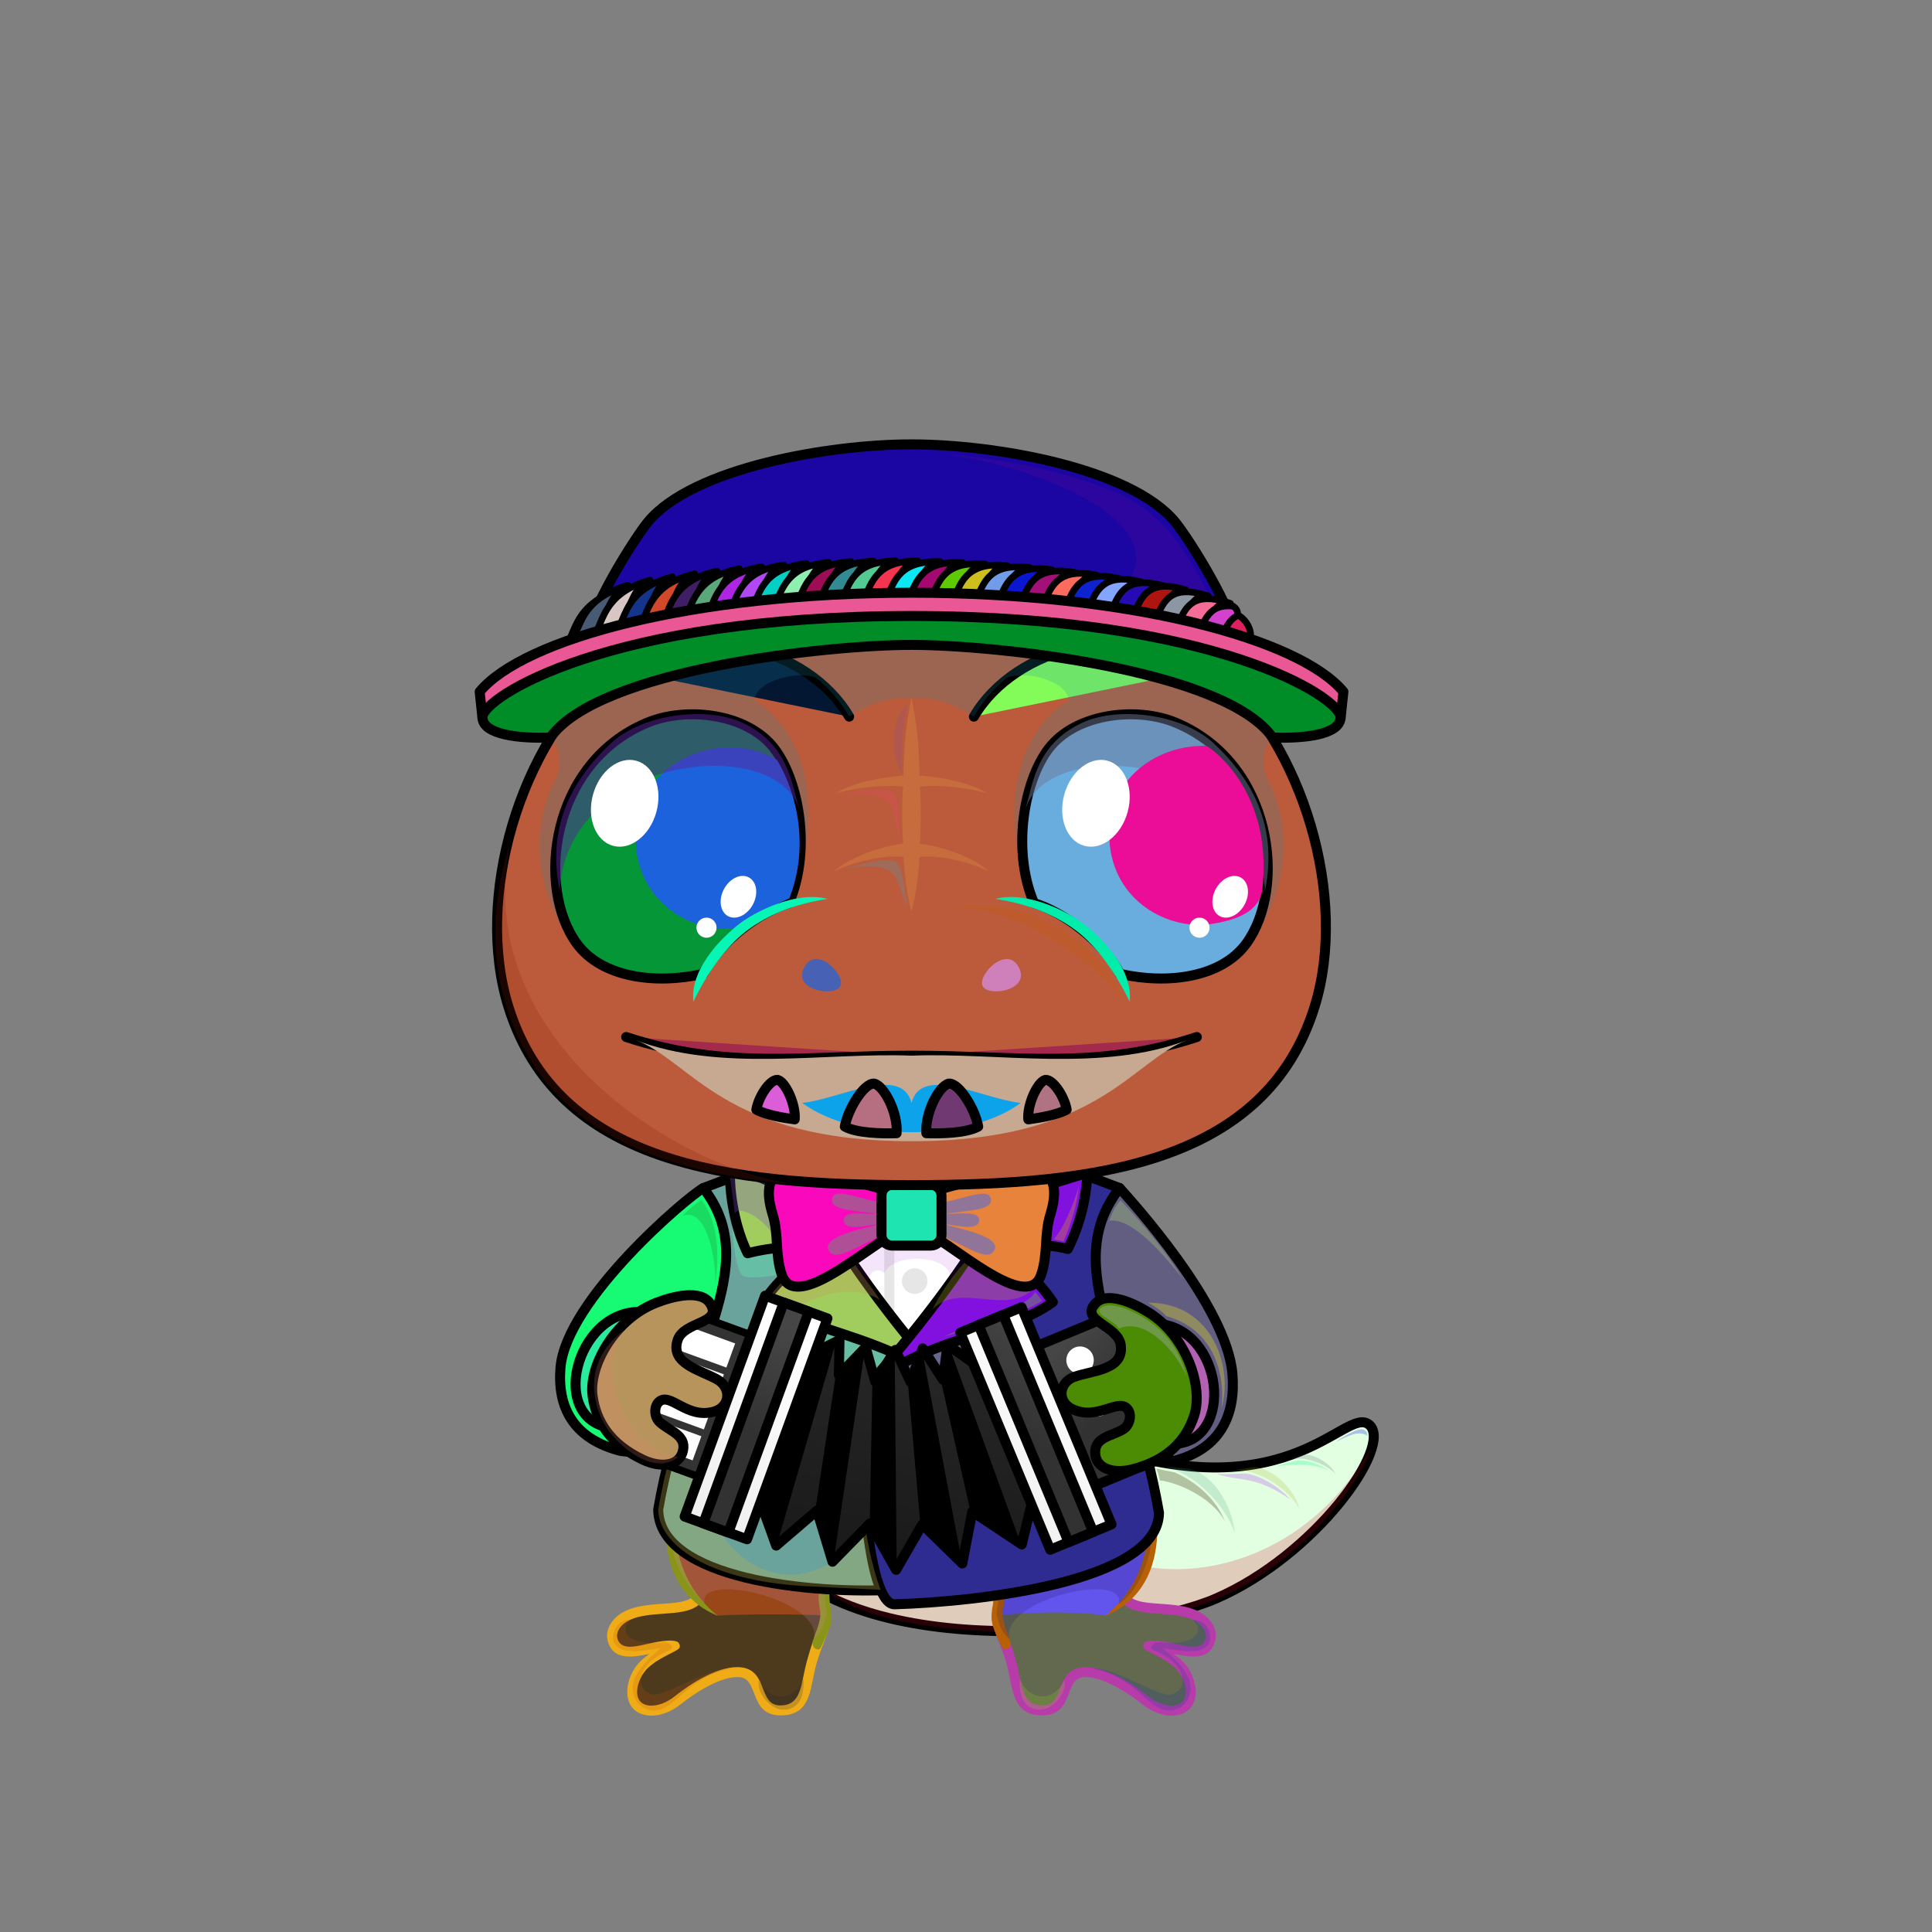 <?xml version="1.0" encoding="UTF-8"?><!DOCTYPE svg PUBLIC "-//W3C//DTD SVG 1.1//EN" "http://www.w3.org/Graphics/SVG/1.1/DTD/svg11.dtd"><!-- Creator: CorelDRAW X7 --><svg xmlns="http://www.w3.org/2000/svg" xmlns:xlink="http://www.w3.org/1999/xlink" xml:space="preserve" width="290mm" height="290mm" version="1.1" style="shape-rendering:geometricPrecision; text-rendering:geometricPrecision; image-rendering:optimizeQuality; fill-rule:evenodd; clip-rule:evenodd" viewBox="0 0 29000 29000">
 <rect x="0" y="0" width="29000" height="29000" fill="#808080" stroke="none"/>
 <defs>
  <style type="text/css">
   <![CDATA[
    .str2 {stroke:black;stroke-width:150}
    .str1 {stroke:#E6E6E6;stroke-width:150}
    .str3 {stroke:black;stroke-width:100;stroke-linecap:round;stroke-linejoin:round}
    .str4 {stroke:black;stroke-width:150;stroke-linecap:round;stroke-linejoin:round}
    .str0 {stroke:black;stroke-width:150;stroke-linecap:round;stroke-linejoin:round}
    .fil0 {fill:none}
    .fil26 {fill:black}
    .fil6 {fill:#009933}
    .fil83 {fill:#2C1601}
    .fil22 {fill:#333333}
    .fil38 {fill:#6666CC}
    .fil8 {fill:#990000}
    .fil17 {fill:#E6E6E6}
    .fil9 {fill:white}
    .fil42 {fill:black;fill-rule:nonzero}
    .fil5 {fill:black;fill-rule:nonzero}
    .fil18 {fill:black;fill-opacity:0.102}
    .fil50 {fill:#FFCC99;fill-opacity:0.102}
    .fil2 {fill:black;fill-opacity:0.2}
    .fil35 {fill:#99FF99;fill-opacity:0.2}
    .fil14 {fill:black;fill-opacity:0.302}
    .fil3 {fill:#99FF99;fill-opacity:0.302}
    .fil16 {fill:#FF6666;fill-opacity:0.302}
    .fil30 {fill:white;fill-opacity:0.302}
    .fil31 {fill:black;fill-opacity:0.502}
    .fil7 {fill:url(#id0)}
    .fil4 {fill:url(#id1)}
    .fil82 {fill:url(#id2)}
    .fil25 {fill:url(#id3)}
    .fil1 {fill:url(#id4)}
    .fil49 {fill:url(#id5)}
    .fil44 {fill:url(#id6)}
    .fil11 {fill:url(#id7)}
    .fil15 {fill:url(#id8)}
    .fil21 {fill:url(#id9)}
    .fil24 {fill:url(#id10)}
    .fil27 {fill:url(#id11)}
    .fil10 {fill:url(#id12)}
    .fil13 {fill:url(#id13)}
    .fil23 {fill:url(#id14)}
    .fil40 {fill:url(#id15)}
    .fil46 {fill:url(#id16)}
    .fil51 {fill:url(#id17)}
    .fil19 {fill:url(#id18)}
    .fil39 {fill:url(#id19)}
    .fil41 {fill:url(#id20)}
    .fil29 {fill:url(#id21)}
    .fil43 {fill:url(#id22)}
    .fil45 {fill:url(#id23)}
    .fil32 {fill:url(#id24)}
    .fil48 {fill:url(#id25)}
    .fil20 {fill:url(#id26)}
    .fil12 {fill:url(#id27)}
    .fil37 {fill:url(#id28)}
    .fil36 {fill:url(#id29)}
    .fil47 {fill:url(#id30)}
    .fil65 {fill:url(#id31)}
    .fil67 {fill:url(#id32)}
    .fil70 {fill:url(#id33)}
    .fil53 {fill:url(#id34)}
    .fil61 {fill:url(#id35)}
    .fil73 {fill:url(#id36)}
    .fil78 {fill:url(#id37)}
    .fil64 {fill:url(#id38)}
    .fil79 {fill:url(#id39)}
    .fil81 {fill:url(#id40)}
    .fil56 {fill:url(#id41)}
    .fil71 {fill:url(#id42)}
    .fil69 {fill:url(#id43)}
    .fil68 {fill:url(#id44)}
    .fil72 {fill:url(#id45)}
    .fil58 {fill:url(#id46)}
    .fil76 {fill:url(#id47)}
    .fil60 {fill:url(#id48)}
    .fil75 {fill:url(#id49)}
    .fil52 {fill:url(#id50)}
    .fil63 {fill:url(#id51)}
    .fil80 {fill:url(#id52)}
    .fil33 {fill:url(#id53)}
    .fil66 {fill:url(#id54)}
    .fil57 {fill:url(#id55)}
    .fil74 {fill:url(#id56)}
    .fil34 {fill:url(#id57)}
    .fil55 {fill:url(#id58)}
    .fil28 {fill:url(#id59)}
    .fil77 {fill:url(#id60)}
    .fil54 {fill:url(#id61)}
    .fil62 {fill:url(#id62)}
    .fil59 {fill:url(#id63)}
   ]]>
  </style>
  <linearGradient id="id0" gradientUnits="userSpaceOnUse" x1="10797.8" y1="25677.2" x2="10797.8" y2="24005.4">
   <stop offset="0" style="stop-opacity:1; stop-color:#33CC66"/>
   <stop offset="0.851" style="stop-opacity:1; stop-color:#009933"/>
   <stop offset="1" style="stop-opacity:1; stop-color:#009933"/>
  </linearGradient>
  <linearGradient id="id1" gradientUnits="userSpaceOnUse" xlink:href="#id0" x1="16566" y1="25677.2" x2="16566" y2="24005.4">
  </linearGradient>
  <linearGradient id="id2" gradientUnits="userSpaceOnUse" x1="7200.38" y1="9838.25" x2="20164.6" y2="9838.25">
   <stop offset="0" style="stop-opacity:1; stop-color:#261300"/>
   <stop offset="1" style="stop-opacity:1; stop-color:#6C350B"/>
  </linearGradient>
  <linearGradient id="id3" gradientUnits="userSpaceOnUse" x1="14841" y1="22616.6" x2="16257.5" y2="20267.3">
   <stop offset="0" style="stop-opacity:1; stop-color:#323232"/>
   <stop offset="0.42" style="stop-opacity:1; stop-color:#323232"/>
   <stop offset="1" style="stop-opacity:1; stop-color:#464646"/>
  </linearGradient>
  <linearGradient id="id4" gradientUnits="userSpaceOnUse" x1="13851.5" y1="25062" x2="18213.5" y2="20771.4">
   <stop offset="0" style="stop-opacity:1; stop-color:#009933"/>
   <stop offset="1" style="stop-opacity:1; stop-color:#33CC66"/>
  </linearGradient>
  <linearGradient id="id5" gradientUnits="userSpaceOnUse" xlink:href="#id2" x1="8781.94" y1="8180.7" x2="18583" y2="8180.7">
  </linearGradient>
  <linearGradient id="id6" gradientUnits="userSpaceOnUse" x1="13681.9" y1="16994.2" x2="13681.9" y2="16284.4">
   <stop offset="0" style="stop-opacity:1; stop-color:#FF6666"/>
   <stop offset="1" style="stop-opacity:1; stop-color:black"/>
  </linearGradient>
  <linearGradient id="id7" gradientUnits="userSpaceOnUse" x1="13681.9" y1="17688.3" x2="13681.9" y2="23042.1">
   <stop offset="0" style="stop-opacity:1; stop-color:#999999"/>
   <stop offset="0.502" style="stop-opacity:1; stop-color:#CCCCCC"/>
   <stop offset="1" style="stop-opacity:1; stop-color:#FAFAFA"/>
  </linearGradient>
  <linearGradient id="id8" gradientUnits="userSpaceOnUse" x1="17215.5" y1="19056.6" x2="13136.6" y2="22523.7">
   <stop offset="0" style="stop-opacity:1; stop-color:#990000"/>
   <stop offset="1" style="stop-opacity:1; stop-color:#80000D"/>
  </linearGradient>
  <linearGradient id="id9" gradientUnits="userSpaceOnUse" x1="14580.6" y1="22628.9" x2="16517.9" y2="20254.9">
   <stop offset="0" style="stop-opacity:1; stop-color:#F0F0F0"/>
   <stop offset="1" style="stop-opacity:1; stop-color:white"/>
  </linearGradient>
  <linearGradient id="id10" gradientUnits="userSpaceOnUse" xlink:href="#id3" x1="10647" y1="22440.1" x2="12049.7" y2="20113.6">
  </linearGradient>
  <linearGradient id="id11" gradientUnits="userSpaceOnUse" xlink:href="#id4" x1="16133.6" y1="21584" x2="17763.8" y2="19980.6">
  </linearGradient>
  <linearGradient id="id12" gradientUnits="userSpaceOnUse" x1="11103.8" y1="18737.9" x2="8572.3" y2="20889.7">
   <stop offset="0" style="stop-opacity:1; stop-color:#990000"/>
   <stop offset="1" style="stop-opacity:1; stop-color:#4D0008"/>
  </linearGradient>
  <linearGradient id="id13" gradientUnits="userSpaceOnUse" x1="13183.7" y1="18412.5" x2="10377.8" y2="22960.1">
   <stop offset="0" style="stop-opacity:1; stop-color:#990000"/>
   <stop offset="0.302" style="stop-opacity:1; stop-color:#990000"/>
   <stop offset="1" style="stop-opacity:1; stop-color:#4D0008"/>
  </linearGradient>
  <linearGradient id="id14" gradientUnits="userSpaceOnUse" xlink:href="#id9" x1="10395.4" y1="22444.6" x2="12301.4" y2="20109.1">
  </linearGradient>
  <linearGradient id="id15" gradientUnits="userSpaceOnUse" x1="16860" y1="10878.7" x2="17921.1" y2="14380.1">
   <stop offset="0" style="stop-opacity:1; stop-color:#003A7D"/>
   <stop offset="1" style="stop-opacity:1; stop-color:#00BBFF"/>
  </linearGradient>
  <linearGradient id="id16" gradientUnits="userSpaceOnUse" x1="11641.9" y1="16801.7" x2="11641.9" y2="16209.2">
   <stop offset="0" style="stop-opacity:1; stop-color:#C4C4C4"/>
   <stop offset="0.522" style="stop-opacity:1; stop-color:white"/>
   <stop offset="1" style="stop-opacity:1; stop-color:#FEFEFE"/>
  </linearGradient>
  <linearGradient id="id17" gradientUnits="userSpaceOnUse" xlink:href="#id2" x1="8302.3" y1="9373.05" x2="9306.94" y2="9373.05">
  </linearGradient>
  <linearGradient id="id18" gradientUnits="userSpaceOnUse" x1="13135.3" y1="23663.3" x2="13753.6" y2="20015.1">
   <stop offset="0" style="stop-opacity:1; stop-color:#191919"/>
   <stop offset="1" style="stop-opacity:1; stop-color:#282828"/>
  </linearGradient>
  <linearGradient id="id19" gradientUnits="userSpaceOnUse" x1="10509.3" y1="11602.2" x2="11033.5" y2="13558.6">
   <stop offset="0" style="stop-opacity:1; stop-color:black"/>
   <stop offset="0.349" style="stop-opacity:1; stop-color:#000640"/>
   <stop offset="1" style="stop-opacity:1; stop-color:#000D80"/>
  </linearGradient>
  <linearGradient id="id20" gradientUnits="userSpaceOnUse" x1="16957" y1="10977.6" x2="17951.9" y2="14260.8">
   <stop offset="0" style="stop-opacity:1; stop-color:#004BA1"/>
   <stop offset="1" style="stop-opacity:1; stop-color:#00CCFF"/>
  </linearGradient>
  <linearGradient id="id21" gradientUnits="userSpaceOnUse" x1="12787.6" y1="19250.9" x2="12101.8" y2="17635.5">
   <stop offset="0" style="stop-opacity:1; stop-color:black"/>
   <stop offset="0.6" style="stop-opacity:1; stop-color:#424242"/>
   <stop offset="1" style="stop-opacity:1; stop-color:#858585"/>
  </linearGradient>
  <linearGradient id="id22" gradientUnits="userSpaceOnUse" xlink:href="#id19" x1="17551" y1="11584.1" x2="18068.3" y2="13493.7">
  </linearGradient>
  <linearGradient id="id23" gradientUnits="userSpaceOnUse" xlink:href="#id16" x1="13070.6" y1="17011.8" x2="13070.6" y2="16264.6">
  </linearGradient>
  <linearGradient id="id24" gradientUnits="userSpaceOnUse" xlink:href="#id21" x1="14576.3" y1="19250.9" x2="15262" y2="17635.5">
  </linearGradient>
  <linearGradient id="id25" gradientUnits="userSpaceOnUse" xlink:href="#id16" x1="14293.2" y1="17011.8" x2="14293.2" y2="16264.6">
  </linearGradient>
  <linearGradient id="id26" gradientUnits="userSpaceOnUse" xlink:href="#id3" x1="17220.8" y1="21718" x2="15731.7" y2="20391.4">
  </linearGradient>
  <linearGradient id="id27" gradientUnits="userSpaceOnUse" x1="13681.9" y1="22882.1" x2="13681.9" y2="17688.3">
   <stop offset="0" style="stop-opacity:1; stop-color:#FEFEFE"/>
   <stop offset="0.651" style="stop-opacity:1; stop-color:#E6E6E6"/>
   <stop offset="1" style="stop-opacity:1; stop-color:#E6E6E6"/>
  </linearGradient>
  <linearGradient id="id28" gradientUnits="userSpaceOnUse" xlink:href="#id20" x1="9849.91" y1="11001.6" x2="10809.6" y2="14168.4">
  </linearGradient>
  <linearGradient id="id29" gradientUnits="userSpaceOnUse" xlink:href="#id15" x1="9803.08" y1="10839.1" x2="10856.4" y2="14315.1">
  </linearGradient>
  <linearGradient id="id30" gradientUnits="userSpaceOnUse" xlink:href="#id16" x1="15722" y1="16801.7" x2="15722" y2="16209.2">
  </linearGradient>
  <linearGradient id="id31" gradientUnits="userSpaceOnUse" xlink:href="#id2" x1="12714.3" y1="8833.98" x2="13745.8" y2="8833.98">
  </linearGradient>
  <linearGradient id="id32" gradientUnits="userSpaceOnUse" xlink:href="#id2" x1="13417.2" y1="8835.45" x2="14382.8" y2="8835.45">
  </linearGradient>
  <linearGradient id="id33" gradientUnits="userSpaceOnUse" xlink:href="#id2" x1="14454.6" y1="8878.75" x2="15355.3" y2="8878.75">
  </linearGradient>
  <linearGradient id="id34" gradientUnits="userSpaceOnUse" xlink:href="#id2" x1="8836.16" y1="9270.74" x2="9582.29" y2="9270.74">
  </linearGradient>
  <linearGradient id="id35" gradientUnits="userSpaceOnUse" xlink:href="#id2" x1="11429.3" y1="8906.67" x2="12351" y2="8906.67">
  </linearGradient>
  <linearGradient id="id36" gradientUnits="userSpaceOnUse" xlink:href="#id2" x1="15505" y1="8972.46" x2="16316.9" y2="8972.46">
  </linearGradient>
  <linearGradient id="id37" gradientUnits="userSpaceOnUse" xlink:href="#id2" x1="17223.4" y1="9248.41" x2="17948.3" y2="9248.41">
  </linearGradient>
  <linearGradient id="id38" gradientUnits="userSpaceOnUse" xlink:href="#id2" x1="12389.8" y1="8843.08" x2="13400.3" y2="8843.08">
  </linearGradient>
  <linearGradient id="id39" gradientUnits="userSpaceOnUse" xlink:href="#id2" x1="17569.7" y1="9325.08" x2="18271.9" y2="9325.08">
  </linearGradient>
  <linearGradient id="id40" gradientUnits="userSpaceOnUse" xlink:href="#id2" x1="18042.2" y1="9504.27" x2="18772.4" y2="9504.27">
  </linearGradient>
  <linearGradient id="id41" gradientUnits="userSpaceOnUse" xlink:href="#id2" x1="9807.8" y1="9122.02" x2="10620.5" y2="9122.02">
  </linearGradient>
  <linearGradient id="id42" gradientUnits="userSpaceOnUse" xlink:href="#id2" x1="14812.9" y1="8903.7" x2="15668" y2="8903.7">
  </linearGradient>
  <linearGradient id="id43" gradientUnits="userSpaceOnUse" xlink:href="#id2" x1="14109.1" y1="8858.03" x2="15030.8" y2="8858.03">
  </linearGradient>
  <linearGradient id="id44" gradientUnits="userSpaceOnUse" xlink:href="#id2" x1="13762.7" y1="8844.24" x2="14707.3" y2="8844.24">
  </linearGradient>
  <linearGradient id="id45" gradientUnits="userSpaceOnUse" xlink:href="#id2" x1="15158.6" y1="8935.91" x2="15993.3" y2="8935.91">
  </linearGradient>
  <linearGradient id="id46" gradientUnits="userSpaceOnUse" xlink:href="#id2" x1="10455.8" y1="9022.69" x2="11312.5" y2="9022.69">
  </linearGradient>
  <linearGradient id="id47" gradientUnits="userSpaceOnUse" xlink:href="#id2" x1="16531.5" y1="9122.35" x2="17300.3" y2="9122.35">
  </linearGradient>
  <linearGradient id="id48" gradientUnits="userSpaceOnUse" xlink:href="#id2" x1="11104.8" y1="8938.91" x2="12005.5" y2="8938.91">
  </linearGradient>
  <linearGradient id="id49" gradientUnits="userSpaceOnUse" xlink:href="#id2" x1="16185.9" y1="9065.52" x2="16975.9" y2="9065.52">
  </linearGradient>
  <linearGradient id="id50" gradientUnits="userSpaceOnUse" xlink:href="#id2" x1="8511.81" y1="9339.77" x2="9236.69" y2="9339.77">
  </linearGradient>
  <linearGradient id="id51" gradientUnits="userSpaceOnUse" xlink:href="#id2" x1="12066.3" y1="8859.02" x2="13053.9" y2="8859.02">
  </linearGradient>
  <linearGradient id="id52" gradientUnits="userSpaceOnUse" xlink:href="#id2" x1="17759.1" y1="9404.57" x2="18527.8" y2="9404.57">
  </linearGradient>
  <linearGradient id="id53" gradientUnits="userSpaceOnUse" x1="13681.9" y1="18697.2" x2="13681.9" y2="17785.7">
   <stop offset="0" style="stop-opacity:1; stop-color:black"/>
   <stop offset="1" style="stop-opacity:1; stop-color:#858585"/>
  </linearGradient>
  <linearGradient id="id54" gradientUnits="userSpaceOnUse" xlink:href="#id2" x1="13059.8" y1="8832.19" x2="14070.3" y2="8832.19">
  </linearGradient>
  <linearGradient id="id55" gradientUnits="userSpaceOnUse" xlink:href="#id2" x1="10132.2" y1="9074.37" x2="10966.1" y2="9074.37">
  </linearGradient>
  <linearGradient id="id56" gradientUnits="userSpaceOnUse" xlink:href="#id2" x1="15850.5" y1="9016.51" x2="16641.3" y2="9016.51">
  </linearGradient>
  <linearGradient id="id57" gradientUnits="userSpaceOnUse" x1="13681.9" y1="17788.8" x2="13681.9" y2="7794.35">
   <stop offset="0" style="stop-opacity:1; stop-color:#58AD74"/>
   <stop offset="0.18" style="stop-opacity:1; stop-color:#93DBA2"/>
   <stop offset="0.412" style="stop-opacity:1; stop-color:#009933"/>
   <stop offset="1" style="stop-opacity:1; stop-color:#33CC66"/>
  </linearGradient>
  <linearGradient id="id58" gradientUnits="userSpaceOnUse" xlink:href="#id2" x1="9484.18" y1="9167.6" x2="10274.2" y2="9167.6">
  </linearGradient>
  <linearGradient id="id59" gradientUnits="userSpaceOnUse" xlink:href="#id4" x1="8954.77" y1="21368.7" x2="10850.3" y2="20057.8">
  </linearGradient>
  <linearGradient id="id60" gradientUnits="userSpaceOnUse" xlink:href="#id2" x1="16877.8" y1="9185.29" x2="17623.9" y2="9185.29">
  </linearGradient>
  <linearGradient id="id61" gradientUnits="userSpaceOnUse" xlink:href="#id2" x1="9159.8" y1="9216.3" x2="9928.62" y2="9216.3">
  </linearGradient>
  <linearGradient id="id62" gradientUnits="userSpaceOnUse" xlink:href="#id2" x1="11752.8" y1="8879.42" x2="12697.4" y2="8879.42">
  </linearGradient>
  <linearGradient id="id63" gradientUnits="userSpaceOnUse" xlink:href="#id2" x1="10780.2" y1="8978.09" x2="11658" y2="8978.09">
  </linearGradient>
 </defs>
 <g id="HairBack-Lizard0">
 <animateTransform type="translate" values="0;0 200;0;0 200;0;0 200;0;0 200;0" dur="10" repeatCount="indefinite" additive="sum" attributeName="transform"/>
  <rect class="fil0" x="13360" y="18235" width="644" height="1007"/>
 </g>
 <g id="Tail-Lizard6">
  <path class="fil1 str0" d="M11444 23067c1064,1940 5475,1504 6803,930 1501,-648 2675,-2300 2305,-2611 -370,-310 -1241,1449 -4472,167 -1157,454 -3478,1061 -4636,1514z" style="fill:#e3ffe1"/>
  <path class="fil2" d="M17472 22011c482,108 927,600 1063,1000 -41,-418 -329,-894 -693,-963 -83,-7 -288,-30 -370,-37z" style="fill:#449b82"/>
  <path class="fil2" d="M18530 22065c391,-8 815,298 975,583 -69,-292 -406,-611 -671,-626 -64,6 -241,36 -304,43z" style="fill:#a1aa12"/>
  <path class="fil2" d="M19343 21913c246,-67 561,59 707,213 -89,-173 -352,-321 -522,-288 -39,14 -146,61 -185,75z" style="fill:#415e6a"/>
  <path class="fil2" d="M15966 22853c910,1112 3407,1017 4617,-1134 -90,402 -1031,1849 -2553,2371 -1525,522 -3683,489 -4815,168 -793,-225 -1219,-654 -1573,-1068 1263,-81 3061,-257 4324,-337z" style="fill:#d00321"/>
  <path class="fil3" d="M17357 22045c17,41 44,117 51,177 236,21 786,241 984,626 -124,-326 -417,-597 -760,-747 -88,-19 -188,-37 -275,-56z" style="fill:#41390f"/>
  <path class="fil3" d="M18263 22122c148,10 298,2 414,-5 187,7 507,177 690,390 -538,-374 -763,-261 -1104,-385z" style="fill:#bc54f2"/>
  <path class="fil3" d="M19137 22013c206,-54 289,-95 398,-90 127,6 270,60 405,143 -221,-84 -407,-105 -803,-53z" style="fill:#20fc96"/>
  <path class="fil3" d="M20057 21640c81,-65 311,-196 389,-185 51,7 77,45 81,98 -130,-96 -310,13 -470,87z" style="fill:#2832f7"/>
 </g>
 <g id="RightFoot-Lizard0">
  <path class="fil4" d="M16896 24005c177,194 630,99 971,213 299,100 377,345 252,488 -126,145 -306,76 -460,51 -150,-23 -303,-85 -424,-49 177,63 791,364 618,803 -89,226 -408,214 -663,10 -311,-249 -694,-450 -946,-419 -343,42 -190,563 -583,572 -600,14 -308,-788 -664,-1201 -43,-70 -57,-204 -18,-292 582,-77 1506,161 1917,-176z" style="fill:#62694e"/>
  <path class="fil5" d="M16951 23955c84,92 268,105 469,119 229,16 506,34 687,193 110,95 176,241 128,385 -96,287 -393,216 -620,174 44,31 88,65 128,103 260,243 321,768 -102,820 -176,21 -363,-61 -498,-170 -204,-163 -618,-436 -891,-403 -276,34 -138,562 -589,572 -420,10 -453,-299 -522,-643 -42,-206 -130,-417 -197,-588 -20,-52 -8,-108 45,-121 50,-7 100,40 130,121 53,141 128,373 169,566 59,275 83,523 372,516 323,-7 175,-523 575,-571 322,-40 760,241 1002,435 102,82 251,153 386,137 285,-35 179,-411 17,-562 -187,-176 -460,-252 -477,-309 -12,-39 11,-81 51,-92 130,-39 386,31 538,62 117,23 292,53 342,-95 28,-85 -22,-170 -85,-224 -149,-130 -411,-143 -600,-157 -211,-15 -408,-29 -535,-135 31,-62 55,-97 77,-133z" style="fill:#b73caa"/>
  <g id="_1806717023696">
   <path class="fil2" d="M17895 24311c197,154 74,404 -504,340 -108,14 -144,91 -72,120 154,62 385,191 425,396 38,146 -67,258 -183,268 -214,17 -851,-423 -1182,-392 684,125 843,622 1163,633 137,5 308,-91 330,-310 23,-236 -251,-482 -418,-627 194,27 603,126 699,-82 44,-97 -13,-353 -258,-346z" style="fill:#0b38a2"/>
   <path class="fil2" d="M15981 25219c-180,360 -556,297 -673,-24 -13,184 21,470 304,468 181,0 397,-226 369,-444z" style="fill:#97df1e"/>
  </g>
 </g>
 <g id="RightLeg-Lizard4">
  <path class="fil6" d="M13682 23167c428,0 1386,122 1321,776 -5,52 -27,166 -34,307 502,-62 1292,-61 1625,0 415,-193 703,-872 705,-1316 2,-661 -392,-1250 -712,-1596 -352,-381 -2030,-8 -2905,-8l0 1837z" style="fill:#6155ee"/>
  <path class="fil2" d="M17192 23398c67,-149 106,-306 107,-464 2,-776 -541,-1452 -869,-1753 -19,257 -41,545 -78,871 387,-414 947,878 840,1346z" style="fill:#0a2441"/>
  <path class="fil5" d="M15042 24729c32,73 153,5 117,-101 -61,-182 -128,-334 -105,-448 91,-447 -112,-807 -541,-972 -208,-80 -478,-118 -831,-118l0 150c335,0 588,35 777,108 361,138 514,417 435,791 -35,237 15,295 148,590zm1242 -3575c175,139 478,451 693,860 144,273 248,587 247,920 -1,533 -241,1011 -637,1322 634,-260 785,-833 786,-1322 2,-360 -110,-698 -263,-990 -227,-429 -547,-760 -734,-907 -34,-25 -144,-95 -178,-56 -36,41 10,108 86,173z" style="fill:#b86104"/>
  <path class="fil2" d="M16787 24082c153,-516 -1784,-71 -1636,518 -149,-117 -163,-284 -196,-377 16,-120 33,-188 49,-308 810,-31 1702,-295 2279,-781 -16,262 -210,781 -496,948z" style="fill:#23105f"/>
 </g>
 <g id="LeftFoot-Lizard0">
  <path class="fil7" d="M10468 24005c-177,194 -630,99 -971,213 -299,100 -377,345 -253,488 127,145 307,76 460,51 151,-23 304,-85 425,-49 -177,63 -791,364 -619,803 89,226 409,214 664,10 311,-249 694,-450 946,-419 343,42 190,563 583,572 600,14 308,-788 663,-1201 44,-70 58,-204 19,-292 -583,-77 -1506,161 -1917,-176z" style="fill:#4d3a1d"/>
  <path class="fil5" d="M10412 23955c-83,92 -268,105 -468,119 -229,16 -506,34 -688,193 -109,95 -176,241 -128,385 96,287 394,216 620,174 -44,31 -87,65 -127,103 -260,243 -321,768 102,820 176,21 363,-61 498,-170 203,-163 618,-436 891,-403 276,34 138,562 589,572 419,10 452,-299 522,-643 42,-206 130,-417 196,-588 21,-52 9,-108 -45,-121 -50,-7 -99,40 -130,121 -52,141 -127,373 -168,566 -59,275 -83,523 -372,516 -323,-7 -175,-523 -575,-571 -322,-40 -761,241 -1002,435 -103,82 -251,153 -386,137 -285,-35 -179,-411 -17,-562 187,-176 460,-252 477,-309 12,-39 -11,-81 -51,-92 -130,-39 -386,31 -538,62 -118,23 -292,53 -342,-95 -28,-85 22,-170 85,-224 149,-130 411,-143 600,-157 211,-15 408,-29 535,-135 -31,-62 -55,-97 -78,-133z" style="fill:#f0ac16"/>
  <g id="_1806717021520">
   <path class="fil2" d="M9475 24311c-197,154 -74,404 503,340 108,14 145,91 72,120 -154,62 -384,191 -425,396 -37,146 67,258 183,268 214,17 851,-423 1183,-392 -684,125 -844,622 -1164,633 -137,5 -308,-91 -329,-310 -24,-236 250,-482 418,-627 -195,27 -603,126 -699,-82 -45,-97 13,-353 258,-346z" style="fill:#c15407"/>
   <path class="fil2" d="M11388 25219c180,360 557,297 673,-24 13,184 -21,470 -304,468 -181,0 -396,-226 -369,-444z" style="fill:#1a2238"/>
  </g>
 </g>
 <g id="LeftLeg-Lizard4">
  <path class="fil6" d="M13682 23167c-428,0 -1386,122 -1321,776 5,52 26,166 34,307 -384,-24 -1245,-23 -1625,0 -415,-193 -704,-872 -705,-1316 -2,-661 392,-1250 712,-1596 352,-381 2030,-8 2905,-8l0 1837z" style="fill:#994719"/>
  <path class="fil2" d="M10172 23398c-67,-149 -106,-306 -107,-464 -2,-776 540,-1452 869,-1753 19,257 41,545 78,871 -388,-414 -947,878 -840,1346z" style="fill:#2e0015"/>
  <path class="fil5" d="M12322 24729c-33,73 -153,5 -118,-101 61,-182 129,-334 106,-448 -91,-447 111,-807 541,-972 208,-80 478,-118 831,-118l0 150c-335,0 -588,35 -777,108 -361,138 -514,417 -435,791 35,237 -15,295 -148,590zm-1242 -3575c-175,139 -478,451 -694,860 -143,273 -247,587 -246,920 1,533 241,1011 637,1322 -634,-260 -785,-833 -787,-1322 -1,-360 110,-698 264,-990 226,-429 547,-760 734,-907 34,-25 144,-95 178,-56 36,41 -10,108 -86,173z" style="fill:#8a9418"/>
  <path class="fil2" d="M10579 24082c-153,-516 1784,-71 1636,518 149,-117 163,-284 196,-377 -16,-120 -33,-240 -49,-360 -810,-31 -1568,-224 -2261,-619 17,261 253,616 478,838z" style="fill:#ce90c0"/>
 </g>
 <g id="RightHand-Lizard4">
 <animateTransform type="translate" values="0;-400 0;0" dur="3" repeatCount="indefinite" additive="sum" attributeName="transform"/>
 <animateTransform type="translate" values="0;0 200;0;0 200;0;0 200;0;0 200;0" dur="10" repeatCount="indefinite" additive="sum" attributeName="transform"/>
  <path class="fil8 str0" d="M16806 17833c164,183 1608,1765 1693,2789 49,585 -154,1119 -873,1306 -1143,-66 -558,-1460 -1383,-2016 -186,-783 -362,-1955 563,-2079z" style="fill:#625e81"/>
  <path class="fil9 str0" d="M17241 19868c1097,-66 1323,1695 445,1800 -148,-600 -297,-1200 -445,-1800z" style="fill:#b361b3"/>
 </g>
 <g id="LeftHand-Lizard4">
 <animateTransform type="translate" values="0;400 0;0" dur="3" repeatCount="indefinite" additive="sum" attributeName="transform"/>
 <animateTransform type="translate" values="0;0 200;0;0 200;0;0 200;0;0 200;0" dur="10" repeatCount="indefinite" additive="sum" attributeName="transform"/>
  <path class="fil10 str0" d="M10557 17833c-236,127 -2059,1674 -2144,2697 -48,585 183,1063 902,1249 1216,180 981,-1311 1806,-1867 186,-783 362,-1955 -564,-2079z" style="fill:#17fb74"/>
  <path class="fil9 str0" d="M9821 19720c-1066,-266 -1613,1423 -769,1687 257,-562 513,-1125 769,-1687z" style="fill:#2bea9d"/>
 </g>
 <g id="Body-Lizard4">
 <animateTransform type="translate" values="0;0 200;0;0 200;0;0 200;0;0 200;0" dur="10" repeatCount="indefinite" additive="sum" attributeName="transform"/>
  <path class="fil11" d="M13682 23042c-1548,0 -2752,-290 -2993,-1956 -146,-1007 384,-2270 980,-3398 748,64 1420,73 2013,73 593,0 1265,-9 2013,-73 596,1128 1126,2391 980,3398 -242,1666 -1445,1956 -2993,1956z" style="fill:#b7d286"/>
  <path class="fil5" d="M11012 22052c-250,-321 -348,-641 -397,-955 -59,-377 -24,-998 184,-1319 -78,420 -93,905 -36,1298 50,341 104,571 249,976z" style="fill:#8642da"/>
  <path class="fil12" d="M13682 17761c-799,0 -1124,-25 -1767,-73 210,210 -121,1257 -197,1859 -215,1711 94,3335 1964,3335 1869,0 2179,-1624 1964,-3335 -76,-602 -407,-1649 -198,-1859 -642,48 -967,73 -1766,73z" style="fill:#1013a1"/>
  <path class="fil2" d="M15527 22758c601,-267 1016,-766 1148,-1672 75,-519 -29,-1106 -229,-1707 223,2177 -509,3077 -919,3379z" style="fill:#ec78cd"/>
  <rect class="fil9" x="11883" y="18142" width="1771" height="2656"/>
  <rect class="fil9 str1" x="13348" y="18142" width="1771" height="2656"/>
  <path class="fil5" d="M16352 22052c250,-321 347,-641 397,-955 59,-377 24,-998 -184,-1319 78,420 93,905 36,1298 -50,341 -104,571 -249,976z" style="fill:#7eaf3c"/>
  <path class="fil13 str0" d="M13682 20626c-981,-870 -1878,-2864 -1826,-3127 -514,19 -776,138 -1299,334 924,1190 -266,2449 -677,4825 12,1044 2284,1283 3626,1201 19,-1117 157,-2116 176,-3233z" style="fill:#6aa29c"/>
  <path class="fil14" d="M12908 21647c-101,-924 -965,-1362 -1477,-1725 -207,-147 492,-571 738,-857 -366,38 -893,171 -1028,77 -107,-75 -232,-939 -88,-1359 309,132 695,311 1004,443 591,778 1182,1556 1773,2334 -239,345 -684,742 -922,1087z" style="fill:#5ffeb9"/>
  <path class="fil8 str0" d="M14207 20764c-1015,-744 -2033,-749 -2729,-1252 218,-318 498,-557 895,-755 -364,-64 -756,-47 -1151,55 -183,-366 -284,-893 -263,-1306 423,132 839,359 1262,490 502,998 1428,2118 1986,2768z" style="fill:#a0cd5d"/>
  <path class="fil15 str0" d="M13108 20702c770,-838 2303,-2912 2400,-3203 514,19 776,138 1298,334 -923,1190 180,2500 591,4875 -13,1045 -2746,1337 -3970,1373 -477,14 -609,-3063 -319,-3379z" style="fill:#2e2b91"/>
  <path class="fil14" d="M15441 19792c-895,512 -2411,1239 -2428,2510 -61,-615 -59,-1281 70,-1581 457,-350 915,-699 1372,-1049 272,4 715,116 986,120z" style="fill:#e8f182"/>
  <path class="fil8 str0" d="M13067 20764c1015,-744 2041,-716 2737,-1220 -218,-318 -506,-589 -903,-787 364,-64 732,-111 1127,-9 183,-367 276,-749 295,-1145 -424,131 -847,262 -1270,393 -502,998 -1429,2118 -1986,2768z" style="fill:#8210df"/>
  <path class="fil14" d="M10523 20388c-310,1232 -30,3029 1183,3234 670,113 1355,-515 1250,-1007 40,481 138,910 261,1247 -100,-2 -1077,-50 -1171,-56 -1431,-91 -2160,-624 -2166,-1148 155,-897 421,-1635 643,-2270z" style="fill:#c1b34a"/>
  <path class="fil14" d="M11031 18214c76,-142 515,125 612,412 -16,-261 -69,-714 -102,-922 -197,-34 -394,-68 -592,-102 28,204 55,408 82,612z" style="fill:#7b49c9"/>
  <path class="fil14" d="M11936 19756c-51,-208 822,-550 1269,-243 -43,-89 -358,-493 -401,-582 -299,161 -812,572 -1044,285 -75,85 -150,170 -225,255 -6,154 273,241 401,285z" style="fill:#c69b5a"/>
  <path class="fil14" d="M14000 19653c411,-425 1144,129 1537,-340 -278,71 -608,-35 -1014,-401 -152,128 -438,535 -523,741z" style="fill:#a8a626"/>
  <path class="fil16" d="M10526 18012c-100,68 -206,159 -282,239 376,-150 512,710 491,1029 63,-397 56,-942 -209,-1268z" style="fill:#1e9236"/>
  <path class="fil16" d="M14172 20063c290,-148 1275,-440 1364,-672 36,44 72,89 108,133 -313,204 -989,400 -1472,539z" style="fill:#56e906"/>
  <path class="fil16" d="M15818 18600c148,-159 297,-527 377,-799 -27,277 -115,567 -231,832 -40,-6 -105,-20 -146,-33z" style="fill:#eca80e"/>
  <g>
  <animateTransform type="translate" values="0;-200 0;0" dur="3" repeatCount="indefinite" additive="sum" attributeName="transform"/>
  <path class="fil16" d="M17233 19553c990,2 1283,1010 1098,1593 57,-351 -13,-1164 -824,-1391 -73,-78 -153,-136 -274,-202z" style="fill:#fdf019"/>
  <path class="fil16" d="M16652 18324c42,-129 102,-240 170,-305 376,398 697,794 933,1179 -265,-338 -756,-927 -1103,-874z" style="fill:#bbdd74"/>
  </g>
  <circle class="fil17" cx="13730" cy="19230" r="192"/>
  <path class="fil18" d="M13048 19258c-28,-168 129,-240 227,-148 126,-323 1077,-285 985,133 86,-110 172,-221 258,-332 -133,-92 -265,-183 -397,-275 -57,27 -114,54 -170,81 -195,-3 -390,-6 -585,-9 -49,-28 -98,-56 -147,-84 -147,102 -293,203 -440,304 90,110 179,220 269,330z" style="fill:#9f09d6"/>
 </g>
 <g id="Boyan">
  <animateTransform type="translate" values="0;2750 0;0" dur="3" repeatCount="indefinite" additive="sum" attributeName="transform"/>
 <animateTransform type="scale" values="1;0.8 1;1" dur="3" repeatCount="indefinite" additive="sum" attributeName="transform"/>
 <animateTransform type="translate" values="0;0 200;0;0 200;0;0 200;0;0 200;0" dur="10" repeatCount="indefinite" additive="sum" attributeName="transform"/>
  <polygon class="fil19 str0" points="12601,20114 12592,20640 12994,20224 13137,20738 13440,20263 13666,20742 13850,20240 14155,20710 14222,20183 14735,20552 15508,22477 15337,23183 14595,22689 14444,23468 13844,22882 13451,23564 13057,22868 12496,23442 12264,22674 11651,23200 11381,22451 12155,20336 "/>
  <polygon class="fil20 str0" points="16668,19747 15416,20266 16284,22363 17537,21844 "/>
  <polygon class="fil21 str0" points="15334,19622 14414,20003 15764,23262 16684,22881 "/>
  <rect class="fil22 str0" transform="matrix(1.279 0.466 -0.257 0.706 10156.4 19632.1)" width="996" height="3021"/>
  <polygon class="fil23 str0" points="11484,19449 12420,19790 11213,23105 10277,22764 "/>
  <polygon class="fil24 str0" points="11764,19551 12140,19688 10933,23003 10557,22866 "/>
  <polygon class="fil25 str0" points="15059,19736 14689,19889 16040,23148 16409,22995 "/>
  <g id="_1806724044096">
   <circle class="fil9" transform="matrix(-0.827 0.343 -0.343 -0.827 16740.5 21692.7)" r="230"/>
   <circle class="fil9" transform="matrix(-0.827 0.343 -0.343 -0.827 16476.2 21054.7)" r="230"/>
   <circle class="fil9" transform="matrix(-0.827 0.343 -0.343 -0.827 16212 20416.8)" r="230"/>
  </g>
  <g id="_1806724042112">
   <rect class="fil9" transform="matrix(0.94 0.342 -0.342 0.94 10159.9 19847.1)" width="931" height="385"/>
   <rect class="fil9" transform="matrix(0.94 0.342 -0.342 0.94 9990.86 20311.5)" width="931" height="385"/>
   <rect class="fil9" transform="matrix(0.94 0.342 -0.342 0.94 9821.83 20775.9)" width="931" height="385"/>
   <rect class="fil9" transform="matrix(0.94 0.342 -0.342 0.94 9652.8 21240.3)" width="931" height="385"/>
  </g>
  <polygon class="fil26" points="12541,20667 12242,22645 12514,23422 12982,20256 "/>
  <polygon class="fil26" points="11661,23185 12551,20133 12247,20291 11432,22588 "/>
  <polygon class="fil26" points="13094,20778 13055,22887 13459,23496 13430,20344 "/>
  <polygon class="fil26" points="13630,20785 13814,22862 14436,23433 13844,20285 "/>
  <polygon class="fil26" points="14130,20755 14566,22680 15310,23139 14249,20219 "/>
 </g>
 <g id="RightPaw-Lizard0">
 <animateTransform type="translate" values="0;-500 0;0" dur="3" repeatCount="indefinite" additive="sum" attributeName="transform"/>
 <animateTransform type="translate" values="0;0 200;0;0 200;0;0 200;0;0 200;0" dur="10" repeatCount="indefinite" additive="sum" attributeName="transform"/>
  <path class="fil27 str0" d="M17924 21251c143,-431 -114,-1195 -678,-1548 -233,-146 -629,-327 -804,-137 -242,261 341,328 381,624 51,374 -416,379 -694,476 -232,80 -272,368 -34,484 374,182 694,-172 832,3 66,82 33,241 -71,303 -176,104 -420,117 -417,348 3,241 275,326 566,249 520,-137 795,-427 919,-802z" style="fill:#4b8c04"/>
  <path class="fil3" d="M16502 19655c101,-142 493,-20 822,234 241,187 416,476 486,767 -182,-418 -641,-881 -1015,-714 -65,-123 -319,-184 -293,-287z" style="fill:#c8b4eb"/>
 </g>
 <g id="LeftPaw-Lizard0">
 <animateTransform type="translate" values="0;500 0;0" dur="3" repeatCount="indefinite" additive="sum" attributeName="transform"/>
 <animateTransform type="translate" values="0;0 200;0;0 200;0;0 200;0;0 200;0" dur="10" repeatCount="indefinite" additive="sum" attributeName="transform"/>
  <path class="fil28 str0" d="M8895 20954c-61,-450 332,-1154 951,-1397 256,-101 679,-206 816,13 189,301 -396,260 -490,544 -119,357 339,448 596,594 213,122 199,412 -57,482 -401,111 -650,-296 -818,-150 -80,70 -77,231 14,311 154,135 392,193 346,419 -47,236 -330,270 -602,141 -486,-230 -702,-566 -756,-957z" style="fill:#b7945c"/>
  <path class="fil2" d="M9361 19967c-452,653 68,1807 822,1899 -330,280 -812,-85 -1033,-372 -210,-272 -481,-994 211,-1527z" style="fill:#ea8470"/>
 </g>
 <g id="Copy_x0020_of_x0020_NecklaceButterfly-Black">
 <animateTransform type="translate" values="0;0 200;0;0 200;0;0 200;0;0 200;0" dur="10" repeatCount="indefinite" additive="sum" attributeName="transform"/>
  <g id="_1806724050272">
   <path class="fil29" d="M13320 17877c-124,-51 -858,-249 -1351,-300 -493,-50 -470,332 -370,656 92,298 32,591 135,898 186,554 1156,-305 1615,-571 -10,-228 -20,-455 -29,-683z" style="fill:#010c59"/>
   <path class="fil30" d="M12669 17768c-1375,-398 -1086,73 -1011,465 -74,-460 513,-554 1011,-465z" style="fill:#d6850b"/>
   <path class="fil0 str0" d="M13320 17877c-124,-51 -858,-249 -1351,-300 -493,-50 -470,332 -370,656 92,298 32,591 135,898 186,554 1156,-305 1615,-571 -10,-228 -20,-455 -29,-683z" style="fill:#f909bb"/>
   <path class="fil31" d="M13648 18131c-679,-85 -1091,-324 -1153,-154 -73,204 392,188 658,244 -187,2 -494,-51 -487,96 8,175 359,67 498,62 -34,38 -841,154 -727,385 111,224 504,-140 1108,-345 1,-103 101,-185 103,-288z" style="fill:#679572"/>
   <path class="fil32" d="M14044 17877c124,-51 858,-249 1351,-300 493,-50 470,332 370,656 -92,298 -33,591 -136,898 -185,554 -1155,-305 -1614,-571 10,-228 20,-455 29,-683z" style="fill:#55d77c"/>
   <path class="fil30" d="M14709 17768c1375,-398 1086,73 1011,465 74,-460 -513,-554 -1011,-465z" style="fill:#17a21a"/>
   <path class="fil0 str0" d="M14044 17877c124,-51 858,-249 1351,-300 493,-50 470,332 370,656 -92,298 -33,591 -136,898 -185,554 -1155,-305 -1614,-571 10,-228 20,-455 29,-683z" style="fill:#e8833c"/>
   <path class="fil31" d="M13716 18131c679,-85 1091,-324 1152,-154 74,204 -391,188 -657,244 186,2 494,-51 487,96 -8,175 -360,67 -498,62 34,38 841,154 727,385 -111,224 -504,-140 -1108,-345 -1,-103 -101,-185 -103,-288z" style="fill:#3869f3"/>
   <path class="fil33" d="M13682 17786l-291 0c-87,0 -159,71 -159,158l0 595c0,87 72,158 159,158l291 0 291 0c87,0 159,-71 159,-158l0 -595c0,-87 -72,-158 -159,-158l-291 0z" style="fill:#258d36"/>
   <path class="fil30" d="M13682 17741l-258 0c-77,0 -140,71 -140,159l0 267c0,-242 796,-242 796,0l0 -267c0,-88 -63,-159 -140,-159l-258 0z" style="fill:#31f7d4"/>
   <path class="fil0 str0" d="M13682 17786l-291 0c-87,0 -159,71 -159,158l0 595c0,87 72,158 159,158l291 0 291 0c87,0 159,-71 159,-158l0 -595c0,-87 -72,-158 -159,-158l-291 0z" style="fill:#1ee4b2"/>
  </g>
 </g>
 <g id="Head-Lizard3">
 <animateTransform type="translate" values="0;0 200;0;0 200;0;0 200;0;0 200;0" dur="10" repeatCount="indefinite" additive="sum" attributeName="transform"/>
  <path class="fil34" d="M13682 17789c-2774,0 -5314,-319 -6050,-2676 -509,-1629 156,-3936 1513,-5093 937,-1334 2793,-2226 4537,-2226 1743,0 3600,892 4537,2226 1356,1157 2021,3464 1513,5093 -736,2357 -3276,2676 -6050,2676z" style="fill:#ed2068"/>
  <path class="fil0 str0" d="M13682 17789c-2774,0 -5314,-319 -6050,-2676 -509,-1629 156,-3936 1513,-5093 937,-1334 2793,-2226 4537,-2226 1743,0 3600,892 4537,2226 1356,1157 2021,3464 1513,5093 -736,2357 -3276,2676 -6050,2676z" style="fill:#bb5b3b"/>
  <path class="fil2" d="M12025 17786c-2092,-172 -3834,-788 -4422,-2673 -271,-866 -188,-1731 62,-2480 -639,2990 2593,4976 4360,5153z" style="fill:#8a1d09"/>
  <path class="fil0 str0" d="M9145 10020c1278,-749 2978,-319 3601,737" style="fill:#031733"/>
  <path class="fil0 str0" d="M18219 10020c-1278,-749 -2978,-319 -3601,737" style="fill:#83fb59"/>
  <path class="fil2" d="M13682 13681c-74,-265 -106,-590 -121,-820 -341,-32 -792,95 -1038,217 234,-219 731,-381 1035,-414 -19,-229 -23,-612 -1,-857 -299,-33 -725,18 -1012,101 278,-175 720,-244 1017,-265 8,-421 30,-735 120,-1171 89,436 112,750 120,1171 297,21 739,90 1016,265 -286,-83 -712,-134 -1011,-101 22,245 17,628 -1,857 304,33 800,195 1035,414 -247,-122 -697,-249 -1038,-217 -15,230 -47,555 -121,820z" style="fill:#f6b747"/>
  <path class="fil2" d="M8572 14132c-476,-672 -680,-1631 -202,-2497 51,-261 27,-415 -102,-562 329,-787 3407,-1395 5414,-1393 2006,-2 5085,606 5414,1393 -129,147 -153,301 -102,562 478,866 273,1825 -202,2497 -1218,-633 -2262,-674 -3480,-1307 -125,-298 -261,-1694 733,-2316 -43,-303 -664,-446 -929,-337 -195,154 -361,350 -498,585 -275,-182 -549,-285 -936,-285 -387,0 -662,103 -936,285 -137,-235 -303,-431 -498,-585 -265,-109 -886,34 -929,337 994,622 858,2018 733,2316 -1218,633 -2262,674 -3480,1307z" style="fill:#198faa"/>
  <path class="fil35" d="M16873 15074c-239,-826 -1399,-1699 -2563,-1450 985,6 2120,793 2563,1450z" style="fill:#c75d01"/>
  <path class="fil35" d="M12644 11918c254,-50 707,-113 788,-4 73,99 52,407 82,667 -174,-336 77,-722 -870,-663z" style="fill:#f7407f"/>
  <path class="fil35" d="M13540 11598c-175,-211 -163,-835 91,-1043 -81,291 -117,753 -91,1043z" style="fill:#8548ae"/>
  <path class="fil35" d="M12688 13040c247,-77 691,-188 783,-88 83,90 95,399 153,654 -209,-316 -1,-726 -936,-566z" style="fill:#2fb1e0"/>
 </g>
 <g id="Eyes-Lizard5">
 <animateTransform type="translate" values="0;0 200;0;0 200;0;0 200;0;0 200;0" dur="10" repeatCount="indefinite" additive="sum" attributeName="transform"/>
  <path class="fil9" d="M8657 14162c368,506 1166,620 1896,456 262,-493 850,-929 1290,-1062 354,-835 130,-1920 -260,-2369 -419,-483 -1295,-579 -1871,-338 -1454,608 -1668,2473 -1055,3313z" style="fill:#a86ed5"/>
  <path class="fil36" d="M10694 14396c332,-387 780,-731 1156,-845 396,-932 136,-1900 -300,-2403 -252,-291 -759,-375 -1176,-423 -1039,62 -1810,825 -1757,1899 77,1559 1433,1930 2077,1772z" style="fill:#882150"/>
  <path class="fil37" d="M10818 14244c302,-350 550,-679 891,-783 360,-846 124,-1725 -271,-2181 -229,-264 -687,-388 -1068,-384 -945,9 -1643,749 -1595,1724 70,1415 1459,1768 2043,1624z" style="fill:#b259d6"/>
  <path class="fil38" d="M11877 13546c323,-824 139,-1690 -200,-2258 -860,-523 -2300,-29 -2310,1250 -8,1031 877,1591 1648,1494 332,-220 479,-319 862,-486z" style="fill:#e3b9b2"/>
  <path class="fil0 str0" d="M8657 14162c368,506 1166,620 1896,456 262,-493 850,-929 1290,-1062 354,-835 130,-1920 -260,-2369 -419,-483 -1295,-579 -1871,-338 -1454,608 -1668,2473 -1055,3313z" style="fill:#049637"/>
  <path class="fil9" d="M18708 14162c-369,506 -1167,620 -1897,456 -262,-493 -850,-929 -1290,-1062 -354,-835 -130,-1920 261,-2369 418,-483 1294,-579 1870,-338 1454,608 1668,2473 1056,3313z" style="fill:#b44200"/>
  <path class="fil39" d="M11848 13485c297,-758 128,-1554 -184,-2077 -791,-480 -2114,-26 -2124,1150 -7,948 807,1463 1515,1373 306,-201 441,-292 793,-446z" style="fill:#1d62dd"/>
  <path class="fil40" d="M18369 14467c236,-148 523,-544 615,-916 295,-1658 -783,-2526 -1592,-2813 -1039,62 -1694,812 -1641,1886 77,1559 1459,2079 2618,1843z" style="fill:#b615ee"/>
  <path class="fil41" d="M18562 14312c216,-135 337,-489 421,-830 270,-1519 -892,-2673 -1566,-2627 -952,65 -1577,786 -1528,1769 70,1428 1461,1971 2673,1688z" style="fill:#0b732b"/>
  <path class="fil38" d="M18980 13440c151,-1409 -608,-2161 -912,-2357 -769,-24 -1585,494 -1593,1455 -8,1031 877,1591 1648,1494 448,-66 821,-218 857,-592z" style="fill:#0948e0"/>
  <path class="fil0 str0" d="M18708 14162c-369,506 -1167,620 -1897,456 -262,-493 -850,-929 -1290,-1062 -354,-835 -130,-1920 261,-2369 418,-483 1294,-579 1870,-338 1454,608 1668,2473 1056,3313z" style="fill:#68adde"/>
  <path class="fil42" d="M11102 13864c202,-156 828,-501 1320,-371 -515,78 -917,250 -1229,490 -289,222 -585,629 -786,1054 -57,-559 551,-1062 695,-1173z" style="fill:#07f5b5"/>
  <path class="fil42" d="M16262 13864c-202,-156 -828,-501 -1321,-371 515,78 918,250 1230,490 288,222 584,629 786,1054 57,-559 -551,-1062 -695,-1173z" style="fill:#02edab"/>
  <path class="fil31" d="M8401 13372c112,-2052 3259,-2364 3598,-1216 -121,-425 -174,-986 -848,-1304 -545,-258 -1510,-135 -1982,306 -610,571 -959,1277 -768,2214z" style="fill:#59259b"/>
  <path class="fil31" d="M18988 13372c-112,-2052 -3259,-2364 -3599,-1216 121,-425 175,-986 849,-1304 545,-258 1510,-135 1981,306 611,571 959,1277 769,2214z" style="fill:#6d7998"/>
  <ellipse class="fil9" transform="matrix(1.057 0.289 -0.289 1.057 9376.71 12057.7)" rx="450" ry="604"/>
  <path class="fil43" d="M18950 13335c139,-1279 -558,-1960 -837,-2139 -706,-22 -1455,448 -1462,1321 -7,936 805,1444 1512,1355 411,-59 754,-197 787,-537z" style="fill:#eb0d97"/>
  <ellipse class="fil9" transform="matrix(1.057 0.289 -0.289 1.057 16450.6 12057.7)" rx="450" ry="604"/>
  <ellipse class="fil9" transform="matrix(0.481 0.259 -0.259 0.481 11084.3 13460.9)" rx="450" ry="604"/>
  <ellipse class="fil9" transform="matrix(0.481 0.259 -0.259 0.481 18465.3 13460.9)" rx="450" ry="604"/>
  <circle class="fil9" cx="10605" cy="13925" r="151"/>
  <circle class="fil9" cx="18005" cy="13925" r="151"/>
 </g>
 <g id="Nose-Lizard0">
 <animateTransform type="translate" values="0;0 200;0;0 200;0;0 200;0;0 200;0" dur="10" repeatCount="indefinite" additive="sum" attributeName="transform"/>
  <path class="fil26" d="M12613 14803c-86,166 -723,64 -542,-282 180,-347 628,116 542,282z" style="fill:#4761b4"/>
  <path class="fil26" d="M14751 14803c86,166 722,64 542,-282 -180,-347 -628,116 -542,282z" style="fill:#cf80ba"/>
 </g>
 <g id="Mouth">
 <animateTransform type="translate" values="0;0 200;0;0 200;0;0 200;0;0 200;0" dur="10" repeatCount="indefinite" additive="sum" attributeName="transform"/>
  <path class="fil0 str0" d="M9399 15566c1510,496 2649,280 4283,280m4283 -280c-1511,496 -2649,280 -4283,280" style="fill:#a32a4c"/>
  <path class="fil26" d="M9537 15610c849,317 1327,1520 4145,1520 2818,0 3296,-1203 4144,-1520 -1278,493 -2857,184 -4144,236 -1287,-52 -2867,257 -4145,-236z" style="fill:#c7a991"/>
  <path class="fil44" d="M13682 16555c-149,-582 -1093,-52 -1640,0 785,586 2495,586 3280,0 -547,-52 -1491,-582 -1640,0z" style="fill:#0ca3eb"/>
  <path class="fil45 str0" d="M12681 16910c45,-262 288,-655 440,-645 153,35 361,446 337,745 -198,7 -597,2 -777,-100z" style="fill:#b66f81"/>
  <path class="fil46 str0" d="M11353 16656c34,-197 204,-454 319,-447 116,27 275,367 257,593 -157,-20 -440,-68 -576,-146z" style="fill:#db5ed8"/>
  <path class="fil47 str0" d="M16011 16656c-34,-197 -205,-454 -319,-447 -116,27 -275,367 -257,593 157,-20 440,-68 576,-146z" style="fill:#b07384"/>
  <path class="fil48 str0" d="M14683 16910c-45,-262 -288,-655 -440,-645 -153,35 -361,446 -338,745 198,7 598,2 778,-100z" style="fill:#703971"/>
 </g>
 <g id="Hat">
 <animateTransform type="translate" values="0;0 200;0;0 200;0;0 200;0;0 200;0" dur="10" repeatCount="indefinite" additive="sum" attributeName="transform"/>
  <path class="fil49 str2" d="M13682 9065c-1036,0 -3702,85 -4900,626 31,-498 753,-1626 944,-1857 670,-810 2712,-1164 3956,-1164 1245,0 3287,354 3957,1164 191,231 913,1359 944,1857 -1198,-541 -3864,-626 -4901,-626z" style="fill:#1c06a3"/>
  <path class="fil50" d="M16867 8815c818,-931 -1202,-1825 -2792,-2013 968,84 1722,252 2263,432 923,306 1286,669 1857,1790 -357,-102 -982,-149 -1328,-209z" style="fill:#c00d79"/>
  <g id="_1806720569968">
   <path class="fil51 str3" d="M8270 9906c116,-57 184,-134 234,-221 51,-87 85,-185 132,-286 48,-101 109,-205 216,-303 106,-97 259,-185 487,-256 -117,59 -187,138 -236,226 -50,88 -82,187 -129,286 -47,99 -109,202 -215,297 -107,95 -259,183 -489,257z" style="fill:#d6f4f3"/>
   <path class="fil52 str3" d="M8325 9896c119,-60 189,-140 241,-232 51,-92 87,-196 136,-302 48,-106 111,-215 221,-316 109,-99 266,-190 500,-262 -120,62 -189,144 -241,237 -52,93 -85,197 -133,301 -48,104 -112,210 -222,309 -109,98 -266,190 -502,265z" style="fill:#495b74"/>
   <path class="fil53 str3" d="M8661 9834c119,-59 188,-141 240,-236 52,-95 88,-202 136,-310 49,-109 112,-220 221,-322 109,-101 266,-194 500,-259 -120,58 -191,141 -242,237 -50,96 -84,203 -132,311 -48,110 -111,219 -221,318 -110,99 -266,188 -502,261z" style="fill:#d8c6c4"/>
   <path class="fil54 str3" d="M8995 9775c119,-56 189,-138 241,-233 51,-95 87,-204 136,-314 48,-109 111,-222 221,-322 109,-99 266,-186 500,-249 -120,59 -189,142 -241,238 -52,95 -85,204 -133,312 -48,109 -112,217 -222,315 -110,99 -266,187 -502,253z" style="fill:#15358c"/>
   <path class="fil55 str3" d="M9331 9722c119,-55 189,-137 241,-233 52,-95 87,-204 135,-314 49,-111 112,-223 221,-322 108,-99 266,-186 500,-240 -120,53 -190,135 -241,231 -50,96 -85,207 -133,316 -48,111 -111,221 -221,318 -110,97 -266,181 -502,244z" style="fill:#d1492a"/>
   <path class="fil56 str3" d="M9665 9672c119,-52 189,-133 241,-229 51,-96 87,-207 136,-319 48,-111 111,-224 221,-322 109,-97 266,-178 500,-230 -120,54 -190,137 -241,233 -52,96 -85,207 -133,316 -48,110 -112,218 -222,315 -110,96 -266,179 -502,236z" style="fill:#3f1e65"/>
   <path class="fil57 str3" d="M10001 9611c119,-50 189,-131 241,-226 52,-94 87,-204 135,-314 49,-110 113,-220 222,-315 108,-95 265,-176 499,-219 -120,48 -190,127 -241,223 -50,95 -85,206 -133,315 -48,110 -111,219 -221,313 -110,93 -266,170 -502,223z" style="fill:#5ba87b"/>
   <path class="fil58 str3" d="M10335 9539c119,-46 190,-123 242,-215 51,-92 88,-200 136,-309 48,-107 111,-216 220,-307 108,-90 266,-162 500,-202 -120,47 -190,125 -241,217 -52,92 -85,200 -133,305 -48,106 -112,211 -222,300 -110,91 -266,166 -502,211z" style="fill:#af25e4"/>
   <path class="fil59 str3" d="M10670 9476c120,-45 190,-120 242,-211 52,-89 88,-194 136,-299 49,-105 112,-209 221,-297 108,-87 266,-158 499,-189 -121,41 -190,115 -241,205 -51,90 -85,195 -133,300 -48,105 -110,208 -220,294 -110,86 -267,155 -504,197z" style="fill:#b248f4"/>
   <path class="fil60 str3" d="M11006 9420c119,-41 189,-113 241,-201 51,-88 87,-192 136,-296 48,-104 111,-207 221,-291 110,-83 266,-146 500,-174 -120,40 -191,113 -242,201 -52,88 -86,191 -133,292 -48,101 -111,200 -221,283 -110,84 -266,151 -502,186z" style="fill:#04cfc5"/>
   <path class="fil61 str3" d="M11342 9371c119,-39 188,-110 240,-197 52,-86 88,-187 136,-288 49,-101 112,-201 221,-282 108,-81 266,-143 500,-162 -121,34 -191,103 -242,189 -51,86 -84,189 -132,289 -48,101 -112,199 -221,279 -110,80 -266,141 -502,172z" style="fill:#8eefb1"/>
   <path class="fil62 str3" d="M11676 9330c119,-35 190,-103 242,-188 51,-85 87,-187 136,-287 48,-101 111,-200 220,-277 108,-77 266,-133 500,-149 -120,34 -191,102 -242,186 -52,85 -84,185 -132,283 -48,98 -112,193 -222,270 -110,78 -266,138 -502,162z" style="fill:#9c0d55"/>
   <path class="fil63 str3" d="M12011 9296c120,-33 189,-102 241,-185 52,-83 88,-184 136,-282 49,-98 112,-194 221,-270 108,-75 265,-129 500,-137 -121,28 -190,93 -241,176 -51,83 -85,184 -133,281 -48,98 -112,193 -221,268 -110,74 -266,129 -503,149z" style="fill:#328b92"/>
   <path class="fil64 str3" d="M12346 9269c119,-30 190,-96 242,-178 51,-83 87,-183 136,-281 48,-98 111,-195 220,-267 108,-72 266,-120 500,-125 -120,28 -190,93 -241,174 -52,82 -85,180 -133,276 -48,96 -113,188 -222,260 -110,73 -266,127 -502,141z" style="fill:#53ca92"/>
   <path class="fil65 str3" d="M12681 9248c120,-29 189,-95 241,-176 52,-82 88,-180 136,-277 49,-96 112,-190 221,-261 108,-70 265,-118 500,-114 -121,23 -191,85 -241,165 -51,81 -85,180 -133,276 -48,96 -112,189 -221,259 -110,70 -266,118 -503,128z" style="fill:#f53450"/>
   <path class="fil66 str3" d="M13016 9235c119,-25 190,-88 241,-169 52,-81 88,-180 137,-276 48,-97 111,-191 220,-258 108,-67 266,-108 500,-102 -120,23 -190,84 -241,164 -52,79 -85,176 -133,270 -49,93 -113,183 -222,251 -110,68 -266,116 -502,120z" style="fill:#0be8f5"/>
   <path class="fil67 str3" d="M13351 9228c120,-24 189,-87 241,-167 52,-80 88,-178 136,-272 49,-95 112,-186 221,-252 108,-66 265,-106 500,-91 -121,17 -191,76 -241,154 -51,79 -85,177 -133,270 -48,94 -112,185 -221,250 -110,66 -266,108 -503,108z" style="fill:#a50870"/>
   <path class="fil68 str3" d="M13686 9227c119,-20 190,-80 241,-160 52,-79 88,-178 137,-273 48,-95 111,-187 220,-249 108,-63 266,-97 500,-80 -120,17 -190,76 -241,153 -52,78 -86,174 -133,266 -49,93 -113,180 -222,244 -110,64 -266,105 -502,99z" style="fill:#5eca03"/>
   <path class="fil69 str3" d="M14021 9234c120,-20 190,-81 242,-160 52,-78 88,-176 136,-270 48,-94 112,-184 221,-245 108,-62 264,-95 499,-70 -121,12 -190,69 -241,146 -51,77 -85,174 -133,267 -48,93 -112,182 -221,244 -110,62 -266,97 -503,88z" style="fill:#cdbf1d"/>
   <path class="fil70 str3" d="M14356 9246c119,-15 191,-74 242,-153 52,-79 88,-177 137,-272 48,-95 111,-186 220,-244 109,-59 266,-87 499,-58 -120,11 -190,68 -241,144 -52,77 -86,173 -133,265 -49,92 -112,178 -221,238 -110,61 -267,96 -503,80z" style="fill:#739ce8"/>
   <path class="fil71 str3" d="M14692 9266c120,-15 189,-75 241,-153 52,-79 87,-178 136,-272 49,-94 112,-183 221,-241 108,-58 265,-84 499,-48 -121,7 -191,61 -241,137 -51,77 -85,175 -133,268 -47,93 -111,181 -220,240 -110,59 -266,89 -503,69z" style="fill:#0b16d1"/>
   <path class="fil72 str3" d="M15027 9292c119,-11 190,-69 241,-148 52,-79 88,-179 137,-275 48,-95 111,-186 220,-241 109,-56 266,-77 500,-37 -120,6 -191,61 -243,137 -51,76 -85,174 -132,266 -48,92 -112,179 -221,236 -110,58 -266,88 -502,62z" style="fill:#a31077"/>
   <path class="fil73 str3" d="M15362 9326c120,-11 189,-70 241,-149 52,-80 87,-181 136,-277 48,-95 112,-185 220,-240 109,-55 266,-75 501,-27 -121,2 -192,56 -242,132 -51,77 -84,177 -132,271 -48,94 -112,183 -221,239 -110,57 -266,81 -503,51z" style="fill:#fc6b5d"/>
   <path class="fil74 str3" d="M15697 9365c119,-6 190,-63 241,-144 52,-80 88,-184 136,-281 49,-98 112,-189 221,-242 109,-53 266,-68 500,-16 -120,1 -190,55 -242,132 -51,76 -85,177 -132,271 -49,94 -113,182 -222,237 -110,56 -266,81 -502,43z" style="fill:#0e22d0"/>
   <path class="fil75 str3" d="M16032 9415c119,-7 189,-65 241,-147 52,-82 87,-187 136,-286 48,-98 112,-189 220,-242 109,-53 266,-67 501,-6 -121,-3 -190,50 -241,128 -51,78 -85,181 -133,277 -48,97 -112,187 -222,242 -109,56 -265,75 -502,34z" style="fill:#83a5fe"/>
   <path class="fil76 str3" d="M16367 9470c119,-2 190,-60 241,-143 52,-83 88,-191 136,-293 49,-101 112,-195 221,-246 109,-51 266,-60 500,5 -120,-5 -190,49 -242,128 -51,79 -85,183 -133,280 -48,99 -112,189 -221,243 -110,55 -266,75 -502,26z" style="fill:#260ab3"/>
   <path class="fil77 str3" d="M16702 9537c119,-2 189,-62 241,-147 51,-86 87,-197 136,-301 48,-102 112,-197 220,-249 109,-52 266,-59 500,14 -120,-7 -189,47 -240,127 -51,81 -85,189 -133,290 -48,101 -112,195 -222,249 -109,55 -265,71 -502,17z" style="fill:#ae1511"/>
   <path class="fil78 str3" d="M17037 9574c119,3 190,-53 241,-134 52,-81 88,-189 136,-288 49,-99 112,-190 221,-236 109,-46 266,-48 500,29 -120,-11 -190,40 -242,116 -51,77 -85,179 -133,274 -48,97 -112,185 -221,235 -110,50 -266,63 -502,4z" style="fill:#8d96a3"/>
   <path class="fil79 str3" d="M17372 9618c119,4 189,-47 241,-123 51,-75 87,-175 136,-267 48,-91 112,-174 220,-215 109,-41 266,-38 500,44 -120,-15 -189,30 -240,101 -51,70 -85,167 -133,256 -48,89 -112,171 -222,215 -109,44 -265,50 -502,-11z" style="fill:#f66c99"/>
   <path class="fil80 str3" d="M17707 9662c120,10 191,-36 242,-105 52,-70 87,-163 136,-248 37,-64 82,-123 147,-163 65,-39 154,-60 276,-47 60,37 71,87 72,140 -30,32 -55,74 -78,118 -23,44 -45,91 -72,136 -48,82 -112,157 -221,194 -110,38 -266,41 -502,-25z" style="fill:#d442cd"/>
   <path class="fil81 str3" d="M18042 9714c119,11 190,-30 242,-94 51,-63 87,-149 136,-228 39,-64 88,-122 166,-157 125,68 206,227 182,339 -1,1 -1,2 -2,3 -48,76 -111,145 -221,177 -109,32 -267,28 -503,-40z" style="fill:#df225f"/>
  </g>
  <path class="fil82 str4" d="M7242 10780c753,-646 3510,-1423 6440,-1423 2930,0 5688,777 6441,1423l42 -397c-655,-793 -3197,-1486 -6483,-1486 -3285,0 -5827,693 -6482,1486l42 397z" style="fill:#e95895"/>
  <path class="fil83 str0" d="M13682 9246c-4563,0 -6440,1226 -6440,1520 0,266 566,323 1020,304 722,-1021 4158,-1390 5420,-1390 1262,0 4698,369 5420,1390 454,19 1020,-38 1020,-304 0,-294 -1877,-1520 -6440,-1520z" style="fill:#008c27"/>
 </g>
</svg>